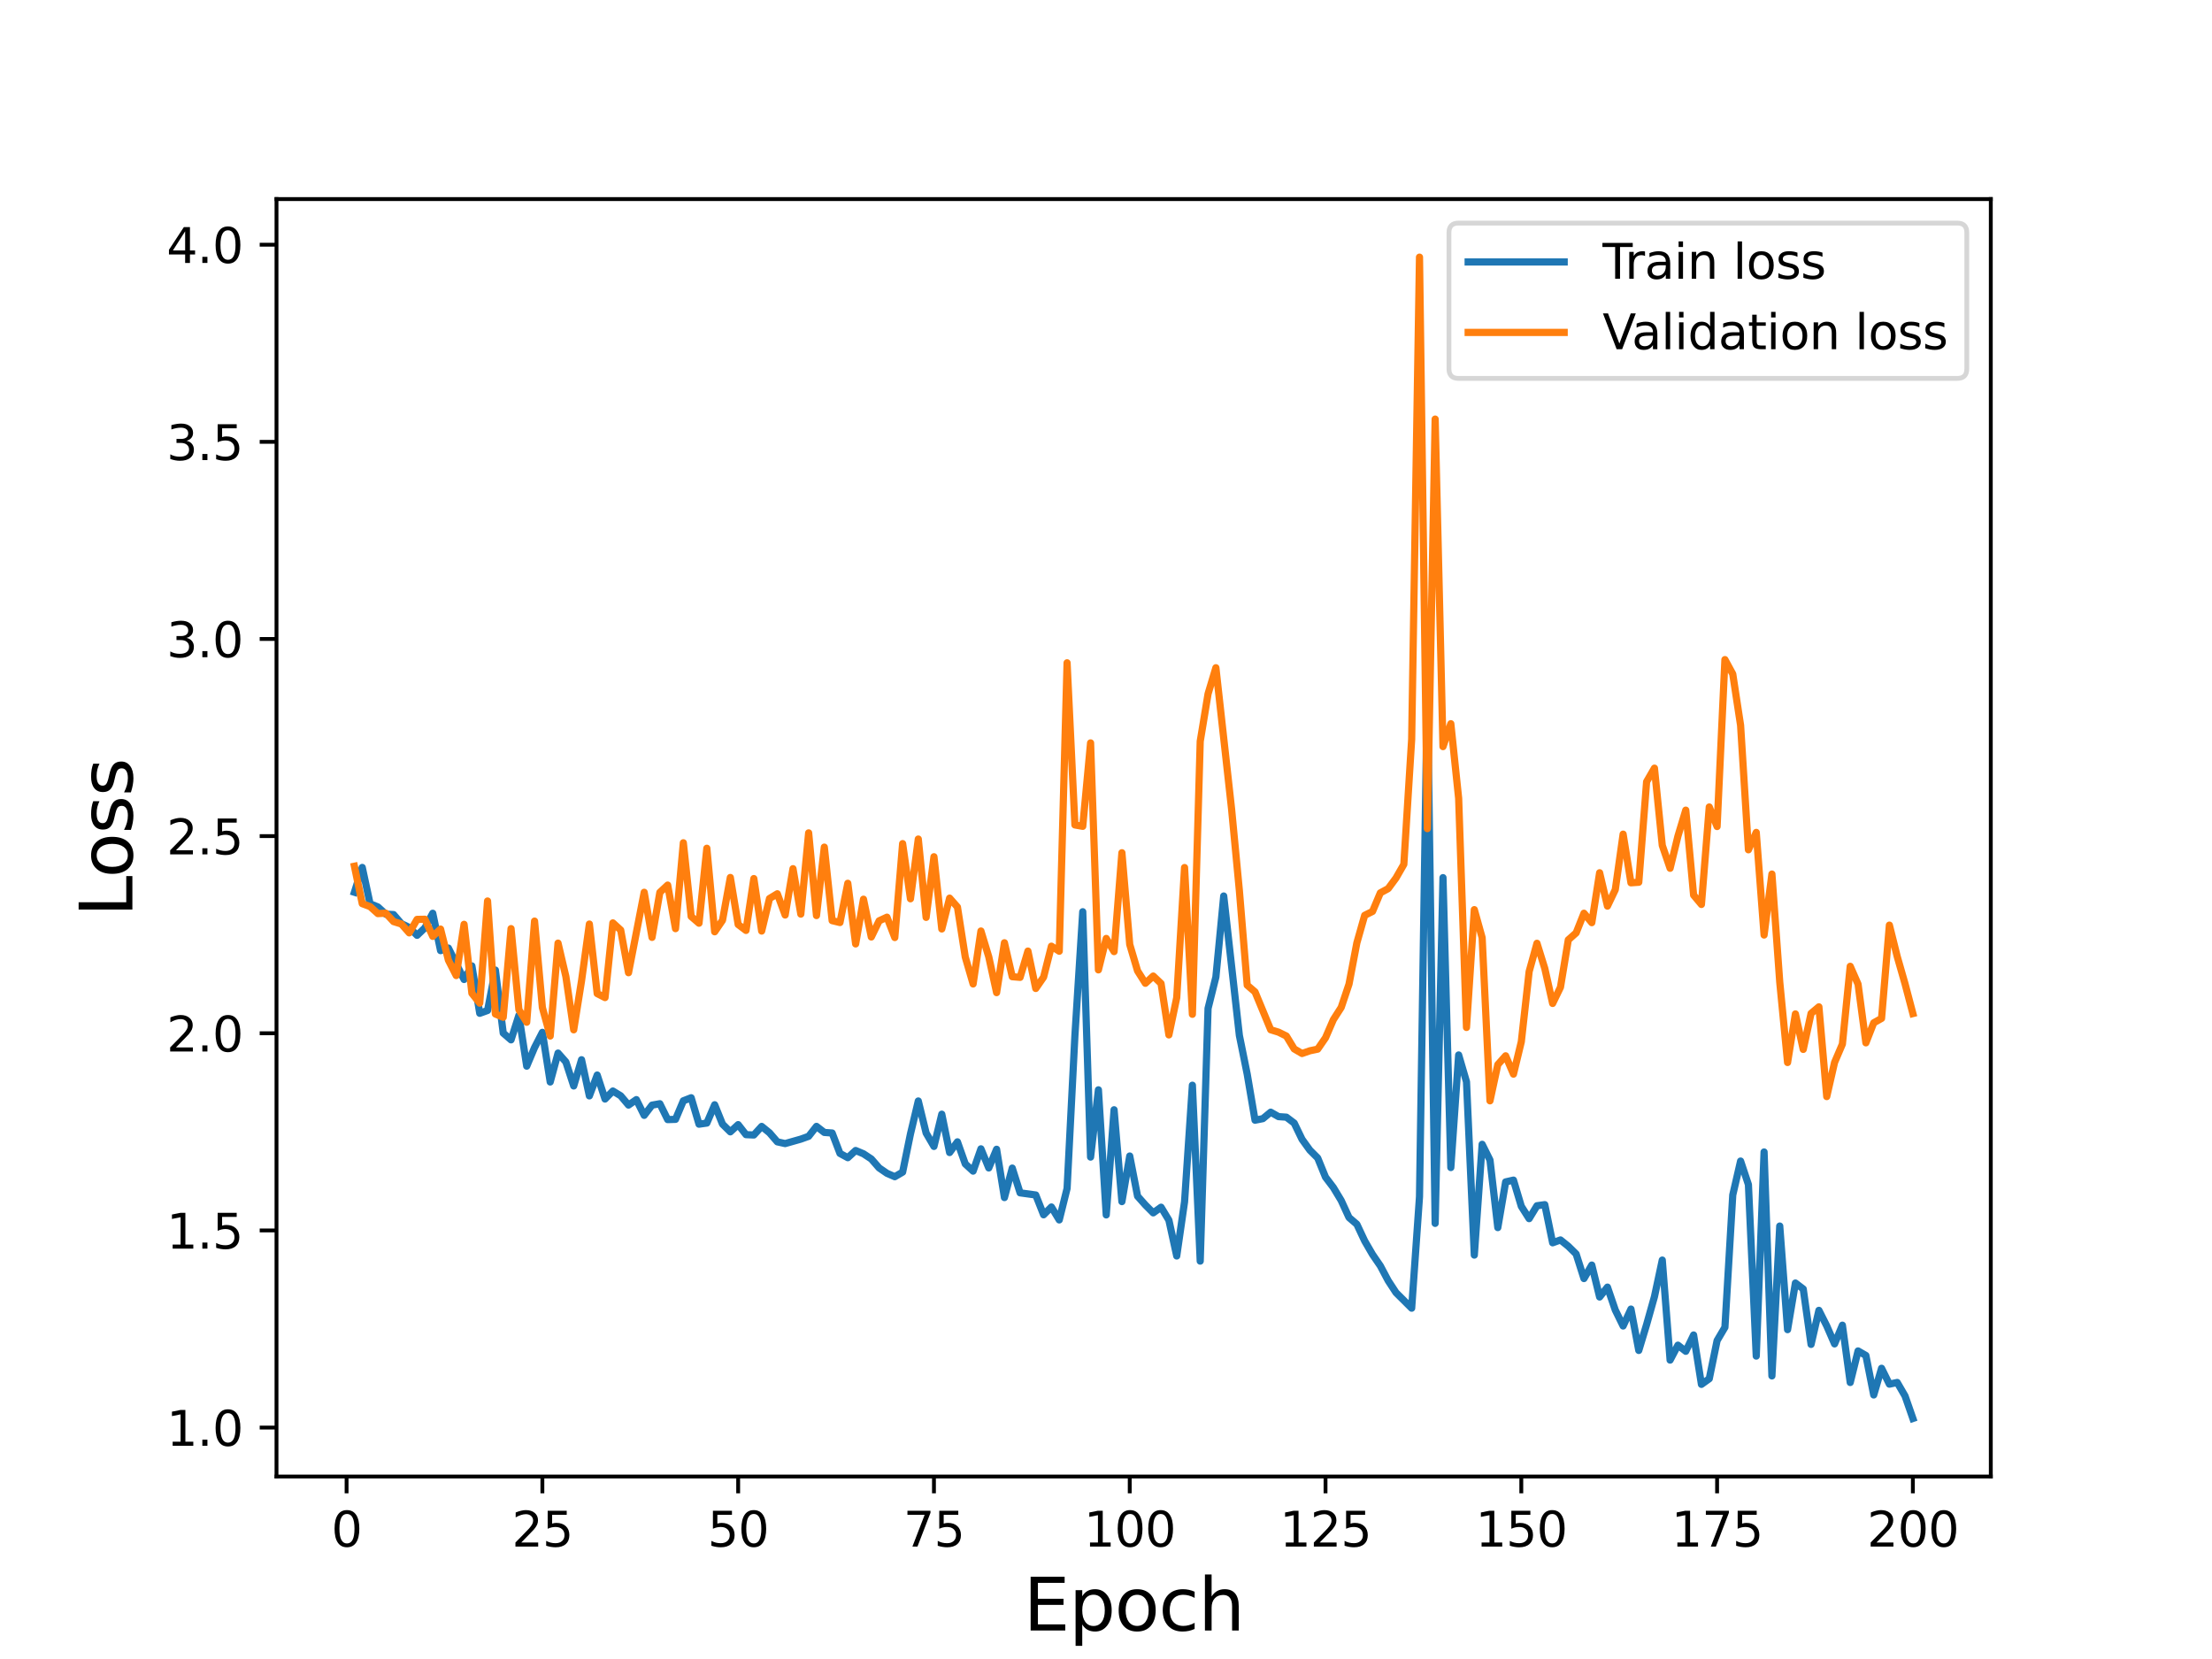 <?xml version="1.0" encoding="utf-8" standalone="no"?>
<!DOCTYPE svg PUBLIC "-//W3C//DTD SVG 1.1//EN"
  "http://www.w3.org/Graphics/SVG/1.1/DTD/svg11.dtd">
<svg height="345.6pt" version="1.1" viewBox="0 0 460.8 345.6" width="460.8pt" xmlns="http://www.w3.org/2000/svg" xmlns:xlink="http://www.w3.org/1999/xlink">
 <defs>
  <style type="text/css">*{stroke-linecap:butt;stroke-linejoin:round;}</style>
 </defs>
 <g id="figure_1">
  <g id="patch_1">
   <path d="M 0 345.6 
L 460.8 345.6 
L 460.8 0 
L 0 0 
z
" style="fill:#ffffff;"/>
  </g>
  <g id="axes_1">
   <g id="patch_2">
    <path d="M 57.6 307.584 
L 414.72 307.584 
L 414.72 41.472 
L 57.6 41.472 
z
" style="fill:#ffffff;"/>
   </g>
   <g id="matplotlib.axis_1">
    <g id="xtick_1">
     <g id="line2d_1">
      <defs>
       <path d="M 0 0 
L 0 3.5 
" id="m6d9a570f98" style="stroke:#000000;stroke-width:0.8;"/>
      </defs>
      <g>
       <use style="stroke:#000000;stroke-width:0.8;" x="72.201" xlink:href="#m6d9a570f98" y="307.584"/>
      </g>
     </g>
     <g id="text_1">
      <!-- 0 -->
      <g transform="translate(69.02 322.182)scale(0.1 -0.1)">
       <defs>
        <path d="M 2034 4250 
Q 1547 4250 1301 3770 
Q 1056 3291 1056 2328 
Q 1056 1369 1301 889 
Q 1547 409 2034 409 
Q 2525 409 2770 889 
Q 3016 1369 3016 2328 
Q 3016 3291 2770 3770 
Q 2525 4250 2034 4250 
z
M 2034 4750 
Q 2819 4750 3233 4129 
Q 3647 3509 3647 2328 
Q 3647 1150 3233 529 
Q 2819 -91 2034 -91 
Q 1250 -91 836 529 
Q 422 1150 422 2328 
Q 422 3509 836 4129 
Q 1250 4750 2034 4750 
z
" id="DejaVuSans-30" transform="scale(0.016)"/>
       </defs>
       <use xlink:href="#DejaVuSans-30"/>
      </g>
     </g>
    </g>
    <g id="xtick_2">
     <g id="line2d_2">
      <g>
       <use style="stroke:#000000;stroke-width:0.8;" x="112.987" xlink:href="#m6d9a570f98" y="307.584"/>
      </g>
     </g>
     <g id="text_2">
      <!-- 25 -->
      <g transform="translate(106.625 322.182)scale(0.1 -0.1)">
       <defs>
        <path d="M 1228 531 
L 3431 531 
L 3431 0 
L 469 0 
L 469 531 
Q 828 903 1448 1529 
Q 2069 2156 2228 2338 
Q 2531 2678 2651 2914 
Q 2772 3150 2772 3378 
Q 2772 3750 2511 3984 
Q 2250 4219 1831 4219 
Q 1534 4219 1204 4116 
Q 875 4013 500 3803 
L 500 4441 
Q 881 4594 1212 4672 
Q 1544 4750 1819 4750 
Q 2544 4750 2975 4387 
Q 3406 4025 3406 3419 
Q 3406 3131 3298 2873 
Q 3191 2616 2906 2266 
Q 2828 2175 2409 1742 
Q 1991 1309 1228 531 
z
" id="DejaVuSans-32" transform="scale(0.016)"/>
        <path d="M 691 4666 
L 3169 4666 
L 3169 4134 
L 1269 4134 
L 1269 2991 
Q 1406 3038 1543 3061 
Q 1681 3084 1819 3084 
Q 2600 3084 3056 2656 
Q 3513 2228 3513 1497 
Q 3513 744 3044 326 
Q 2575 -91 1722 -91 
Q 1428 -91 1123 -41 
Q 819 9 494 109 
L 494 744 
Q 775 591 1075 516 
Q 1375 441 1709 441 
Q 2250 441 2565 725 
Q 2881 1009 2881 1497 
Q 2881 1984 2565 2268 
Q 2250 2553 1709 2553 
Q 1456 2553 1204 2497 
Q 953 2441 691 2322 
L 691 4666 
z
" id="DejaVuSans-35" transform="scale(0.016)"/>
       </defs>
       <use xlink:href="#DejaVuSans-32"/>
       <use x="63.623" xlink:href="#DejaVuSans-35"/>
      </g>
     </g>
    </g>
    <g id="xtick_3">
     <g id="line2d_3">
      <g>
       <use style="stroke:#000000;stroke-width:0.8;" x="153.773" xlink:href="#m6d9a570f98" y="307.584"/>
      </g>
     </g>
     <g id="text_3">
      <!-- 50 -->
      <g transform="translate(147.41 322.182)scale(0.1 -0.1)">
       <use xlink:href="#DejaVuSans-35"/>
       <use x="63.623" xlink:href="#DejaVuSans-30"/>
      </g>
     </g>
    </g>
    <g id="xtick_4">
     <g id="line2d_4">
      <g>
       <use style="stroke:#000000;stroke-width:0.8;" x="194.559" xlink:href="#m6d9a570f98" y="307.584"/>
      </g>
     </g>
     <g id="text_4">
      <!-- 75 -->
      <g transform="translate(188.196 322.182)scale(0.1 -0.1)">
       <defs>
        <path d="M 525 4666 
L 3525 4666 
L 3525 4397 
L 1831 0 
L 1172 0 
L 2766 4134 
L 525 4134 
L 525 4666 
z
" id="DejaVuSans-37" transform="scale(0.016)"/>
       </defs>
       <use xlink:href="#DejaVuSans-37"/>
       <use x="63.623" xlink:href="#DejaVuSans-35"/>
      </g>
     </g>
    </g>
    <g id="xtick_5">
     <g id="line2d_5">
      <g>
       <use style="stroke:#000000;stroke-width:0.8;" x="235.344" xlink:href="#m6d9a570f98" y="307.584"/>
      </g>
     </g>
     <g id="text_5">
      <!-- 100 -->
      <g transform="translate(225.801 322.182)scale(0.1 -0.1)">
       <defs>
        <path d="M 794 531 
L 1825 531 
L 1825 4091 
L 703 3866 
L 703 4441 
L 1819 4666 
L 2450 4666 
L 2450 531 
L 3481 531 
L 3481 0 
L 794 0 
L 794 531 
z
" id="DejaVuSans-31" transform="scale(0.016)"/>
       </defs>
       <use xlink:href="#DejaVuSans-31"/>
       <use x="63.623" xlink:href="#DejaVuSans-30"/>
       <use x="127.246" xlink:href="#DejaVuSans-30"/>
      </g>
     </g>
    </g>
    <g id="xtick_6">
     <g id="line2d_6">
      <g>
       <use style="stroke:#000000;stroke-width:0.8;" x="276.13" xlink:href="#m6d9a570f98" y="307.584"/>
      </g>
     </g>
     <g id="text_6">
      <!-- 125 -->
      <g transform="translate(266.586 322.182)scale(0.1 -0.1)">
       <use xlink:href="#DejaVuSans-31"/>
       <use x="63.623" xlink:href="#DejaVuSans-32"/>
       <use x="127.246" xlink:href="#DejaVuSans-35"/>
      </g>
     </g>
    </g>
    <g id="xtick_7">
     <g id="line2d_7">
      <g>
       <use style="stroke:#000000;stroke-width:0.8;" x="316.916" xlink:href="#m6d9a570f98" y="307.584"/>
      </g>
     </g>
     <g id="text_7">
      <!-- 150 -->
      <g transform="translate(307.372 322.182)scale(0.1 -0.1)">
       <use xlink:href="#DejaVuSans-31"/>
       <use x="63.623" xlink:href="#DejaVuSans-35"/>
       <use x="127.246" xlink:href="#DejaVuSans-30"/>
      </g>
     </g>
    </g>
    <g id="xtick_8">
     <g id="line2d_8">
      <g>
       <use style="stroke:#000000;stroke-width:0.8;" x="357.702" xlink:href="#m6d9a570f98" y="307.584"/>
      </g>
     </g>
     <g id="text_8">
      <!-- 175 -->
      <g transform="translate(348.158 322.182)scale(0.1 -0.1)">
       <use xlink:href="#DejaVuSans-31"/>
       <use x="63.623" xlink:href="#DejaVuSans-37"/>
       <use x="127.246" xlink:href="#DejaVuSans-35"/>
      </g>
     </g>
    </g>
    <g id="xtick_9">
     <g id="line2d_9">
      <g>
       <use style="stroke:#000000;stroke-width:0.8;" x="398.487" xlink:href="#m6d9a570f98" y="307.584"/>
      </g>
     </g>
     <g id="text_9">
      <!-- 200 -->
      <g transform="translate(388.944 322.182)scale(0.1 -0.1)">
       <use xlink:href="#DejaVuSans-32"/>
       <use x="63.623" xlink:href="#DejaVuSans-30"/>
       <use x="127.246" xlink:href="#DejaVuSans-30"/>
      </g>
     </g>
    </g>
    <g id="text_10">
     <!-- Epoch -->
     <g transform="translate(213.194 339.66)scale(0.15 -0.15)">
      <defs>
       <path d="M 628 4666 
L 3578 4666 
L 3578 4134 
L 1259 4134 
L 1259 2753 
L 3481 2753 
L 3481 2222 
L 1259 2222 
L 1259 531 
L 3634 531 
L 3634 0 
L 628 0 
L 628 4666 
z
" id="DejaVuSans-45" transform="scale(0.016)"/>
       <path d="M 1159 525 
L 1159 -1331 
L 581 -1331 
L 581 3500 
L 1159 3500 
L 1159 2969 
Q 1341 3281 1617 3432 
Q 1894 3584 2278 3584 
Q 2916 3584 3314 3078 
Q 3713 2572 3713 1747 
Q 3713 922 3314 415 
Q 2916 -91 2278 -91 
Q 1894 -91 1617 61 
Q 1341 213 1159 525 
z
M 3116 1747 
Q 3116 2381 2855 2742 
Q 2594 3103 2138 3103 
Q 1681 3103 1420 2742 
Q 1159 2381 1159 1747 
Q 1159 1113 1420 752 
Q 1681 391 2138 391 
Q 2594 391 2855 752 
Q 3116 1113 3116 1747 
z
" id="DejaVuSans-70" transform="scale(0.016)"/>
       <path d="M 1959 3097 
Q 1497 3097 1228 2736 
Q 959 2375 959 1747 
Q 959 1119 1226 758 
Q 1494 397 1959 397 
Q 2419 397 2687 759 
Q 2956 1122 2956 1747 
Q 2956 2369 2687 2733 
Q 2419 3097 1959 3097 
z
M 1959 3584 
Q 2709 3584 3137 3096 
Q 3566 2609 3566 1747 
Q 3566 888 3137 398 
Q 2709 -91 1959 -91 
Q 1206 -91 779 398 
Q 353 888 353 1747 
Q 353 2609 779 3096 
Q 1206 3584 1959 3584 
z
" id="DejaVuSans-6f" transform="scale(0.016)"/>
       <path d="M 3122 3366 
L 3122 2828 
Q 2878 2963 2633 3030 
Q 2388 3097 2138 3097 
Q 1578 3097 1268 2742 
Q 959 2388 959 1747 
Q 959 1106 1268 751 
Q 1578 397 2138 397 
Q 2388 397 2633 464 
Q 2878 531 3122 666 
L 3122 134 
Q 2881 22 2623 -34 
Q 2366 -91 2075 -91 
Q 1284 -91 818 406 
Q 353 903 353 1747 
Q 353 2603 823 3093 
Q 1294 3584 2113 3584 
Q 2378 3584 2631 3529 
Q 2884 3475 3122 3366 
z
" id="DejaVuSans-63" transform="scale(0.016)"/>
       <path d="M 3513 2113 
L 3513 0 
L 2938 0 
L 2938 2094 
Q 2938 2591 2744 2837 
Q 2550 3084 2163 3084 
Q 1697 3084 1428 2787 
Q 1159 2491 1159 1978 
L 1159 0 
L 581 0 
L 581 4863 
L 1159 4863 
L 1159 2956 
Q 1366 3272 1645 3428 
Q 1925 3584 2291 3584 
Q 2894 3584 3203 3211 
Q 3513 2838 3513 2113 
z
" id="DejaVuSans-68" transform="scale(0.016)"/>
      </defs>
      <use xlink:href="#DejaVuSans-45"/>
      <use x="63.184" xlink:href="#DejaVuSans-70"/>
      <use x="126.66" xlink:href="#DejaVuSans-6f"/>
      <use x="187.842" xlink:href="#DejaVuSans-63"/>
      <use x="242.822" xlink:href="#DejaVuSans-68"/>
     </g>
    </g>
   </g>
   <g id="matplotlib.axis_2">
    <g id="ytick_1">
     <g id="line2d_10">
      <defs>
       <path d="M 0 0 
L -3.5 0 
" id="mcb55c919f0" style="stroke:#000000;stroke-width:0.8;"/>
      </defs>
      <g>
       <use style="stroke:#000000;stroke-width:0.8;" x="57.6" xlink:href="#mcb55c919f0" y="297.385"/>
      </g>
     </g>
     <g id="text_11">
      <!-- 1.0 -->
      <g transform="translate(34.697 301.184)scale(0.1 -0.1)">
       <defs>
        <path d="M 684 794 
L 1344 794 
L 1344 0 
L 684 0 
L 684 794 
z
" id="DejaVuSans-2e" transform="scale(0.016)"/>
       </defs>
       <use xlink:href="#DejaVuSans-31"/>
       <use x="63.623" xlink:href="#DejaVuSans-2e"/>
       <use x="95.41" xlink:href="#DejaVuSans-30"/>
      </g>
     </g>
    </g>
    <g id="ytick_2">
     <g id="line2d_11">
      <g>
       <use style="stroke:#000000;stroke-width:0.8;" x="57.6" xlink:href="#mcb55c919f0" y="256.317"/>
      </g>
     </g>
     <g id="text_12">
      <!-- 1.5 -->
      <g transform="translate(34.697 260.116)scale(0.1 -0.1)">
       <use xlink:href="#DejaVuSans-31"/>
       <use x="63.623" xlink:href="#DejaVuSans-2e"/>
       <use x="95.41" xlink:href="#DejaVuSans-35"/>
      </g>
     </g>
    </g>
    <g id="ytick_3">
     <g id="line2d_12">
      <g>
       <use style="stroke:#000000;stroke-width:0.8;" x="57.6" xlink:href="#mcb55c919f0" y="215.248"/>
      </g>
     </g>
     <g id="text_13">
      <!-- 2.0 -->
      <g transform="translate(34.697 219.047)scale(0.1 -0.1)">
       <use xlink:href="#DejaVuSans-32"/>
       <use x="63.623" xlink:href="#DejaVuSans-2e"/>
       <use x="95.41" xlink:href="#DejaVuSans-30"/>
      </g>
     </g>
    </g>
    <g id="ytick_4">
     <g id="line2d_13">
      <g>
       <use style="stroke:#000000;stroke-width:0.8;" x="57.6" xlink:href="#mcb55c919f0" y="174.18"/>
      </g>
     </g>
     <g id="text_14">
      <!-- 2.5 -->
      <g transform="translate(34.697 177.979)scale(0.1 -0.1)">
       <use xlink:href="#DejaVuSans-32"/>
       <use x="63.623" xlink:href="#DejaVuSans-2e"/>
       <use x="95.41" xlink:href="#DejaVuSans-35"/>
      </g>
     </g>
    </g>
    <g id="ytick_5">
     <g id="line2d_14">
      <g>
       <use style="stroke:#000000;stroke-width:0.8;" x="57.6" xlink:href="#mcb55c919f0" y="133.111"/>
      </g>
     </g>
     <g id="text_15">
      <!-- 3.0 -->
      <g transform="translate(34.697 136.91)scale(0.1 -0.1)">
       <defs>
        <path d="M 2597 2516 
Q 3050 2419 3304 2112 
Q 3559 1806 3559 1356 
Q 3559 666 3084 287 
Q 2609 -91 1734 -91 
Q 1441 -91 1130 -33 
Q 819 25 488 141 
L 488 750 
Q 750 597 1062 519 
Q 1375 441 1716 441 
Q 2309 441 2620 675 
Q 2931 909 2931 1356 
Q 2931 1769 2642 2001 
Q 2353 2234 1838 2234 
L 1294 2234 
L 1294 2753 
L 1863 2753 
Q 2328 2753 2575 2939 
Q 2822 3125 2822 3475 
Q 2822 3834 2567 4026 
Q 2313 4219 1838 4219 
Q 1578 4219 1281 4162 
Q 984 4106 628 3988 
L 628 4550 
Q 988 4650 1302 4700 
Q 1616 4750 1894 4750 
Q 2613 4750 3031 4423 
Q 3450 4097 3450 3541 
Q 3450 3153 3228 2886 
Q 3006 2619 2597 2516 
z
" id="DejaVuSans-33" transform="scale(0.016)"/>
       </defs>
       <use xlink:href="#DejaVuSans-33"/>
       <use x="63.623" xlink:href="#DejaVuSans-2e"/>
       <use x="95.41" xlink:href="#DejaVuSans-30"/>
      </g>
     </g>
    </g>
    <g id="ytick_6">
     <g id="line2d_15">
      <g>
       <use style="stroke:#000000;stroke-width:0.8;" x="57.6" xlink:href="#mcb55c919f0" y="92.043"/>
      </g>
     </g>
     <g id="text_16">
      <!-- 3.5 -->
      <g transform="translate(34.697 95.842)scale(0.1 -0.1)">
       <use xlink:href="#DejaVuSans-33"/>
       <use x="63.623" xlink:href="#DejaVuSans-2e"/>
       <use x="95.41" xlink:href="#DejaVuSans-35"/>
      </g>
     </g>
    </g>
    <g id="ytick_7">
     <g id="line2d_16">
      <g>
       <use style="stroke:#000000;stroke-width:0.8;" x="57.6" xlink:href="#mcb55c919f0" y="50.974"/>
      </g>
     </g>
     <g id="text_17">
      <!-- 4.0 -->
      <g transform="translate(34.697 54.774)scale(0.1 -0.1)">
       <defs>
        <path d="M 2419 4116 
L 825 1625 
L 2419 1625 
L 2419 4116 
z
M 2253 4666 
L 3047 4666 
L 3047 1625 
L 3713 1625 
L 3713 1100 
L 3047 1100 
L 3047 0 
L 2419 0 
L 2419 1100 
L 313 1100 
L 313 1709 
L 2253 4666 
z
" id="DejaVuSans-34" transform="scale(0.016)"/>
       </defs>
       <use xlink:href="#DejaVuSans-34"/>
       <use x="63.623" xlink:href="#DejaVuSans-2e"/>
       <use x="95.41" xlink:href="#DejaVuSans-30"/>
      </g>
     </g>
    </g>
    <g id="text_18">
     <!-- Loss -->
     <g transform="translate(27.577 190.979)rotate(-90)scale(0.15 -0.15)">
      <defs>
       <path d="M 628 4666 
L 1259 4666 
L 1259 531 
L 3531 531 
L 3531 0 
L 628 0 
L 628 4666 
z
" id="DejaVuSans-4c" transform="scale(0.016)"/>
       <path d="M 2834 3397 
L 2834 2853 
Q 2591 2978 2328 3040 
Q 2066 3103 1784 3103 
Q 1356 3103 1142 2972 
Q 928 2841 928 2578 
Q 928 2378 1081 2264 
Q 1234 2150 1697 2047 
L 1894 2003 
Q 2506 1872 2764 1633 
Q 3022 1394 3022 966 
Q 3022 478 2636 193 
Q 2250 -91 1575 -91 
Q 1294 -91 989 -36 
Q 684 19 347 128 
L 347 722 
Q 666 556 975 473 
Q 1284 391 1588 391 
Q 1994 391 2212 530 
Q 2431 669 2431 922 
Q 2431 1156 2273 1281 
Q 2116 1406 1581 1522 
L 1381 1569 
Q 847 1681 609 1914 
Q 372 2147 372 2553 
Q 372 3047 722 3315 
Q 1072 3584 1716 3584 
Q 2034 3584 2315 3537 
Q 2597 3491 2834 3397 
z
" id="DejaVuSans-73" transform="scale(0.016)"/>
      </defs>
      <use xlink:href="#DejaVuSans-4c"/>
      <use x="53.963" xlink:href="#DejaVuSans-6f"/>
      <use x="115.145" xlink:href="#DejaVuSans-73"/>
      <use x="167.244" xlink:href="#DejaVuSans-73"/>
     </g>
    </g>
   </g>
   <g id="line2d_17">
    <path clip-path="url(#pf3f5c9f241)" d="M 73.833 185.872 
L 75.464 180.701 
L 77.096 188.278 
L 78.727 188.934 
L 80.358 190.436 
L 81.99 190.522 
L 83.621 192.415 
L 85.253 193.205 
L 86.884 194.848 
L 88.516 193.288 
L 90.147 190.246 
L 91.778 198.031 
L 93.41 197.497 
L 96.673 204.044 
L 98.304 201.219 
L 99.936 211.088 
L 101.567 210.502 
L 103.198 202.087 
L 104.83 215.209 
L 106.461 216.62 
L 108.093 211.515 
L 109.724 222.099 
L 111.356 218.229 
L 112.987 215.056 
L 114.618 225.397 
L 116.25 219.373 
L 117.881 221.217 
L 119.513 226.226 
L 121.144 220.762 
L 122.776 228.296 
L 124.407 223.949 
L 126.038 228.948 
L 127.67 227.279 
L 129.301 228.276 
L 130.933 230.206 
L 132.564 229.071 
L 134.196 232.348 
L 135.827 230.221 
L 137.458 229.927 
L 139.09 233.233 
L 140.721 233.18 
L 142.353 229.318 
L 143.984 228.682 
L 145.616 234.187 
L 147.247 233.957 
L 148.879 230.142 
L 150.51 234.178 
L 152.141 235.784 
L 153.773 234.279 
L 155.404 236.367 
L 157.036 236.44 
L 158.667 234.652 
L 160.299 235.978 
L 161.93 237.866 
L 163.561 238.228 
L 166.824 237.301 
L 168.456 236.715 
L 170.087 234.644 
L 171.719 235.906 
L 173.35 236.024 
L 174.981 240.279 
L 176.613 241.168 
L 178.244 239.669 
L 179.876 240.353 
L 181.507 241.431 
L 183.139 243.3 
L 184.77 244.42 
L 186.401 245.13 
L 188.033 244.174 
L 189.664 236.222 
L 191.296 229.356 
L 192.927 236.027 
L 194.559 238.821 
L 196.19 232.105 
L 197.821 240.095 
L 199.453 237.865 
L 201.084 242.466 
L 202.716 243.966 
L 204.347 239.323 
L 205.979 243.304 
L 207.61 239.414 
L 209.241 249.477 
L 210.873 243.333 
L 212.504 248.491 
L 215.767 248.937 
L 217.399 253.065 
L 219.03 251.437 
L 220.661 254.132 
L 222.293 247.573 
L 223.924 215.704 
L 225.556 189.93 
L 227.187 241.044 
L 228.819 227.033 
L 230.45 253.088 
L 232.081 231.185 
L 233.713 250.317 
L 235.344 240.819 
L 236.976 249.19 
L 238.607 251.023 
L 240.239 252.663 
L 241.87 251.483 
L 243.501 254.186 
L 245.133 261.646 
L 246.764 250.362 
L 248.396 226.07 
L 250.027 262.712 
L 251.659 210.077 
L 253.29 203.531 
L 254.921 186.653 
L 258.184 215.708 
L 259.816 223.771 
L 261.447 233.359 
L 263.079 233.033 
L 264.71 231.688 
L 266.341 232.613 
L 267.973 232.724 
L 269.604 233.957 
L 271.236 237.335 
L 272.867 239.598 
L 274.499 241.229 
L 276.13 245.226 
L 277.761 247.373 
L 279.393 250.081 
L 281.024 253.633 
L 282.656 255.032 
L 284.287 258.507 
L 285.919 261.323 
L 287.55 263.706 
L 289.181 266.778 
L 290.813 269.278 
L 294.076 272.521 
L 295.707 249.3 
L 297.339 142.863 
L 298.97 254.851 
L 300.601 182.828 
L 302.233 243.223 
L 303.864 219.768 
L 305.496 225.352 
L 307.127 261.458 
L 308.759 238.382 
L 310.39 241.659 
L 312.021 255.731 
L 313.653 246.212 
L 315.284 245.841 
L 316.916 251.296 
L 318.547 253.867 
L 320.179 251.176 
L 321.81 250.951 
L 323.441 258.897 
L 325.073 258.304 
L 326.704 259.62 
L 328.336 261.225 
L 329.967 266.348 
L 331.599 263.537 
L 333.23 270.189 
L 334.862 268.131 
L 336.493 272.902 
L 338.124 276.229 
L 339.756 272.704 
L 341.387 281.321 
L 343.019 275.922 
L 344.65 270.125 
L 346.282 262.497 
L 347.913 283.334 
L 349.544 280.222 
L 351.176 281.5 
L 352.807 278.101 
L 354.439 288.387 
L 356.07 287.217 
L 357.702 279.267 
L 359.333 276.501 
L 360.964 248.946 
L 362.596 241.869 
L 364.227 246.774 
L 365.859 282.497 
L 367.49 239.978 
L 369.122 286.628 
L 370.753 255.408 
L 372.384 276.991 
L 374.016 267.277 
L 375.647 268.517 
L 377.279 280.064 
L 378.91 272.97 
L 380.542 276.207 
L 382.173 279.956 
L 383.804 276.06 
L 385.436 287.999 
L 387.067 281.425 
L 388.699 282.368 
L 390.33 290.596 
L 391.962 285.037 
L 393.593 288.345 
L 395.224 287.993 
L 396.856 290.812 
L 398.487 295.488 
L 398.487 295.488 
" style="fill:none;stroke:#1f77b4;stroke-linecap:square;stroke-width:1.5;"/>
   </g>
   <g id="line2d_18">
    <path clip-path="url(#pf3f5c9f241)" d="M 73.833 180.453 
L 75.464 188.249 
L 77.096 188.856 
L 78.727 190.321 
L 80.358 190.227 
L 81.99 191.984 
L 83.621 192.487 
L 85.253 194.333 
L 86.884 191.524 
L 88.516 191.498 
L 90.147 195.063 
L 91.778 193.546 
L 93.41 200.021 
L 95.041 203.227 
L 96.673 192.555 
L 98.304 206.92 
L 99.936 208.971 
L 101.567 187.695 
L 103.198 211.234 
L 104.83 211.918 
L 106.461 193.45 
L 108.093 210.334 
L 109.724 212.949 
L 111.356 191.881 
L 112.987 209.895 
L 114.618 215.824 
L 116.25 196.47 
L 117.881 203.433 
L 119.513 214.531 
L 121.144 204.324 
L 122.776 192.496 
L 124.407 206.98 
L 126.038 207.815 
L 127.67 192.255 
L 129.301 193.748 
L 130.933 202.636 
L 134.196 185.88 
L 135.827 195.275 
L 137.458 185.903 
L 139.09 184.378 
L 140.721 193.454 
L 142.353 175.564 
L 143.984 190.918 
L 145.616 192.322 
L 147.247 176.707 
L 148.879 194.105 
L 150.51 191.713 
L 152.141 182.794 
L 153.773 192.591 
L 155.404 193.825 
L 157.036 183.021 
L 158.667 193.955 
L 160.299 187.181 
L 161.93 186.19 
L 163.561 190.615 
L 165.193 180.963 
L 166.824 190.428 
L 168.456 173.503 
L 170.087 190.73 
L 171.719 176.471 
L 173.35 191.784 
L 174.981 192.182 
L 176.613 184.005 
L 178.244 196.636 
L 179.876 187.321 
L 181.507 195.192 
L 183.139 191.825 
L 184.77 191.067 
L 186.401 195.307 
L 188.033 175.742 
L 189.664 187.233 
L 191.296 174.788 
L 192.927 191.106 
L 194.559 178.474 
L 196.19 193.52 
L 197.821 187.097 
L 199.453 188.95 
L 201.084 199.368 
L 202.716 204.975 
L 204.347 193.945 
L 205.979 199.329 
L 207.61 206.784 
L 209.241 196.395 
L 210.873 203.463 
L 212.504 203.604 
L 214.136 198.127 
L 215.767 205.917 
L 217.399 203.554 
L 219.03 197.106 
L 220.661 198.16 
L 222.293 138.075 
L 223.924 171.85 
L 225.556 172.139 
L 227.187 154.759 
L 228.819 202.044 
L 230.45 195.495 
L 232.081 198.236 
L 233.713 177.64 
L 235.344 196.75 
L 236.976 202.255 
L 238.607 204.838 
L 240.239 203.33 
L 241.87 204.884 
L 243.501 215.592 
L 245.133 207.835 
L 246.764 180.723 
L 248.396 211.296 
L 250.027 154.432 
L 251.659 144.547 
L 253.29 139.102 
L 256.553 168.468 
L 258.184 185.542 
L 259.816 205.231 
L 261.447 206.634 
L 264.71 214.517 
L 266.341 215.017 
L 267.973 215.822 
L 269.604 218.508 
L 271.236 219.464 
L 272.867 218.899 
L 274.499 218.555 
L 276.13 216.187 
L 277.761 212.421 
L 279.393 209.87 
L 281.024 205.009 
L 282.656 196.425 
L 284.287 190.681 
L 285.919 189.87 
L 287.55 185.999 
L 289.181 185.118 
L 290.813 182.906 
L 292.444 180.062 
L 294.076 154.009 
L 295.707 53.568 
L 297.339 172.615 
L 298.97 87.304 
L 300.601 155.533 
L 302.233 150.764 
L 303.864 166.315 
L 305.496 214.04 
L 307.127 189.495 
L 308.759 195.348 
L 310.39 229.322 
L 312.021 221.775 
L 313.653 219.944 
L 315.284 223.761 
L 316.916 217.013 
L 318.547 202.4 
L 320.179 196.504 
L 321.81 201.753 
L 323.441 209.037 
L 325.073 205.66 
L 326.704 195.789 
L 328.336 194.342 
L 329.967 190.241 
L 331.599 192.208 
L 333.23 181.813 
L 334.862 188.76 
L 336.493 185.339 
L 338.124 173.769 
L 339.756 183.904 
L 341.387 183.79 
L 343.019 162.845 
L 344.65 160.019 
L 346.282 176.114 
L 347.913 180.879 
L 349.544 174.178 
L 351.176 168.769 
L 352.807 186.466 
L 354.439 188.416 
L 356.07 168.108 
L 357.702 172.183 
L 359.333 137.407 
L 360.964 140.409 
L 362.596 151.095 
L 364.227 177.03 
L 365.859 173.406 
L 367.49 194.782 
L 369.122 182.085 
L 370.753 204.568 
L 372.384 221.34 
L 374.016 211.216 
L 375.647 218.612 
L 377.279 211.115 
L 378.91 209.741 
L 380.542 228.438 
L 382.173 221.323 
L 383.804 217.503 
L 385.436 201.298 
L 387.067 205.019 
L 388.699 217.242 
L 390.33 213.071 
L 391.962 212.151 
L 393.593 192.718 
L 395.224 199.256 
L 396.856 204.952 
L 398.487 211.144 
L 398.487 211.144 
" style="fill:none;stroke:#ff7f0e;stroke-linecap:square;stroke-width:1.5;"/>
   </g>
   <g id="patch_3">
    <path d="M 57.6 307.584 
L 57.6 41.472 
" style="fill:none;stroke:#000000;stroke-linecap:square;stroke-linejoin:miter;stroke-width:0.8;"/>
   </g>
   <g id="patch_4">
    <path d="M 414.72 307.584 
L 414.72 41.472 
" style="fill:none;stroke:#000000;stroke-linecap:square;stroke-linejoin:miter;stroke-width:0.8;"/>
   </g>
   <g id="patch_5">
    <path d="M 57.6 307.584 
L 414.72 307.584 
" style="fill:none;stroke:#000000;stroke-linecap:square;stroke-linejoin:miter;stroke-width:0.8;"/>
   </g>
   <g id="patch_6">
    <path d="M 57.6 41.472 
L 414.72 41.472 
" style="fill:none;stroke:#000000;stroke-linecap:square;stroke-linejoin:miter;stroke-width:0.8;"/>
   </g>
   <g id="legend_1">
    <g id="patch_7">
     <path d="M 303.845 78.828 
L 407.72 78.828 
Q 409.72 78.828 409.72 76.828 
L 409.72 48.472 
Q 409.72 46.472 407.72 46.472 
L 303.845 46.472 
Q 301.845 46.472 301.845 48.472 
L 301.845 76.828 
Q 301.845 78.828 303.845 78.828 
z
" style="fill:#ffffff;opacity:0.8;stroke:#cccccc;stroke-linejoin:miter;"/>
    </g>
    <g id="line2d_19">
     <path d="M 305.845 54.57 
L 325.845 54.57 
" style="fill:none;stroke:#1f77b4;stroke-linecap:square;stroke-width:1.5;"/>
    </g>
    <g id="line2d_20"/>
    <g id="text_19">
     <!-- Train loss -->
     <g transform="translate(333.845 58.07)scale(0.1 -0.1)">
      <defs>
       <path d="M -19 4666 
L 3928 4666 
L 3928 4134 
L 2272 4134 
L 2272 0 
L 1638 0 
L 1638 4134 
L -19 4134 
L -19 4666 
z
" id="DejaVuSans-54" transform="scale(0.016)"/>
       <path d="M 2631 2963 
Q 2534 3019 2420 3045 
Q 2306 3072 2169 3072 
Q 1681 3072 1420 2755 
Q 1159 2438 1159 1844 
L 1159 0 
L 581 0 
L 581 3500 
L 1159 3500 
L 1159 2956 
Q 1341 3275 1631 3429 
Q 1922 3584 2338 3584 
Q 2397 3584 2469 3576 
Q 2541 3569 2628 3553 
L 2631 2963 
z
" id="DejaVuSans-72" transform="scale(0.016)"/>
       <path d="M 2194 1759 
Q 1497 1759 1228 1600 
Q 959 1441 959 1056 
Q 959 750 1161 570 
Q 1363 391 1709 391 
Q 2188 391 2477 730 
Q 2766 1069 2766 1631 
L 2766 1759 
L 2194 1759 
z
M 3341 1997 
L 3341 0 
L 2766 0 
L 2766 531 
Q 2569 213 2275 61 
Q 1981 -91 1556 -91 
Q 1019 -91 701 211 
Q 384 513 384 1019 
Q 384 1609 779 1909 
Q 1175 2209 1959 2209 
L 2766 2209 
L 2766 2266 
Q 2766 2663 2505 2880 
Q 2244 3097 1772 3097 
Q 1472 3097 1187 3025 
Q 903 2953 641 2809 
L 641 3341 
Q 956 3463 1253 3523 
Q 1550 3584 1831 3584 
Q 2591 3584 2966 3190 
Q 3341 2797 3341 1997 
z
" id="DejaVuSans-61" transform="scale(0.016)"/>
       <path d="M 603 3500 
L 1178 3500 
L 1178 0 
L 603 0 
L 603 3500 
z
M 603 4863 
L 1178 4863 
L 1178 4134 
L 603 4134 
L 603 4863 
z
" id="DejaVuSans-69" transform="scale(0.016)"/>
       <path d="M 3513 2113 
L 3513 0 
L 2938 0 
L 2938 2094 
Q 2938 2591 2744 2837 
Q 2550 3084 2163 3084 
Q 1697 3084 1428 2787 
Q 1159 2491 1159 1978 
L 1159 0 
L 581 0 
L 581 3500 
L 1159 3500 
L 1159 2956 
Q 1366 3272 1645 3428 
Q 1925 3584 2291 3584 
Q 2894 3584 3203 3211 
Q 3513 2838 3513 2113 
z
" id="DejaVuSans-6e" transform="scale(0.016)"/>
       <path id="DejaVuSans-20" transform="scale(0.016)"/>
       <path d="M 603 4863 
L 1178 4863 
L 1178 0 
L 603 0 
L 603 4863 
z
" id="DejaVuSans-6c" transform="scale(0.016)"/>
      </defs>
      <use xlink:href="#DejaVuSans-54"/>
      <use x="46.334" xlink:href="#DejaVuSans-72"/>
      <use x="87.447" xlink:href="#DejaVuSans-61"/>
      <use x="148.727" xlink:href="#DejaVuSans-69"/>
      <use x="176.51" xlink:href="#DejaVuSans-6e"/>
      <use x="239.889" xlink:href="#DejaVuSans-20"/>
      <use x="271.676" xlink:href="#DejaVuSans-6c"/>
      <use x="299.459" xlink:href="#DejaVuSans-6f"/>
      <use x="360.641" xlink:href="#DejaVuSans-73"/>
      <use x="412.74" xlink:href="#DejaVuSans-73"/>
     </g>
    </g>
    <g id="line2d_21">
     <path d="M 305.845 69.249 
L 325.845 69.249 
" style="fill:none;stroke:#ff7f0e;stroke-linecap:square;stroke-width:1.5;"/>
    </g>
    <g id="line2d_22"/>
    <g id="text_20">
     <!-- Validation loss -->
     <g transform="translate(333.845 72.749)scale(0.1 -0.1)">
      <defs>
       <path d="M 1831 0 
L 50 4666 
L 709 4666 
L 2188 738 
L 3669 4666 
L 4325 4666 
L 2547 0 
L 1831 0 
z
" id="DejaVuSans-56" transform="scale(0.016)"/>
       <path d="M 2906 2969 
L 2906 4863 
L 3481 4863 
L 3481 0 
L 2906 0 
L 2906 525 
Q 2725 213 2448 61 
Q 2172 -91 1784 -91 
Q 1150 -91 751 415 
Q 353 922 353 1747 
Q 353 2572 751 3078 
Q 1150 3584 1784 3584 
Q 2172 3584 2448 3432 
Q 2725 3281 2906 2969 
z
M 947 1747 
Q 947 1113 1208 752 
Q 1469 391 1925 391 
Q 2381 391 2643 752 
Q 2906 1113 2906 1747 
Q 2906 2381 2643 2742 
Q 2381 3103 1925 3103 
Q 1469 3103 1208 2742 
Q 947 2381 947 1747 
z
" id="DejaVuSans-64" transform="scale(0.016)"/>
       <path d="M 1172 4494 
L 1172 3500 
L 2356 3500 
L 2356 3053 
L 1172 3053 
L 1172 1153 
Q 1172 725 1289 603 
Q 1406 481 1766 481 
L 2356 481 
L 2356 0 
L 1766 0 
Q 1100 0 847 248 
Q 594 497 594 1153 
L 594 3053 
L 172 3053 
L 172 3500 
L 594 3500 
L 594 4494 
L 1172 4494 
z
" id="DejaVuSans-74" transform="scale(0.016)"/>
      </defs>
      <use xlink:href="#DejaVuSans-56"/>
      <use x="60.658" xlink:href="#DejaVuSans-61"/>
      <use x="121.938" xlink:href="#DejaVuSans-6c"/>
      <use x="149.721" xlink:href="#DejaVuSans-69"/>
      <use x="177.504" xlink:href="#DejaVuSans-64"/>
      <use x="240.98" xlink:href="#DejaVuSans-61"/>
      <use x="302.26" xlink:href="#DejaVuSans-74"/>
      <use x="341.469" xlink:href="#DejaVuSans-69"/>
      <use x="369.252" xlink:href="#DejaVuSans-6f"/>
      <use x="430.434" xlink:href="#DejaVuSans-6e"/>
      <use x="493.812" xlink:href="#DejaVuSans-20"/>
      <use x="525.6" xlink:href="#DejaVuSans-6c"/>
      <use x="553.383" xlink:href="#DejaVuSans-6f"/>
      <use x="614.564" xlink:href="#DejaVuSans-73"/>
      <use x="666.664" xlink:href="#DejaVuSans-73"/>
     </g>
    </g>
   </g>
  </g>
 </g>
 <defs>
  <clipPath id="pf3f5c9f241">
   <rect height="266.112" width="357.12" x="57.6" y="41.472"/>
  </clipPath>
 </defs>
</svg>
